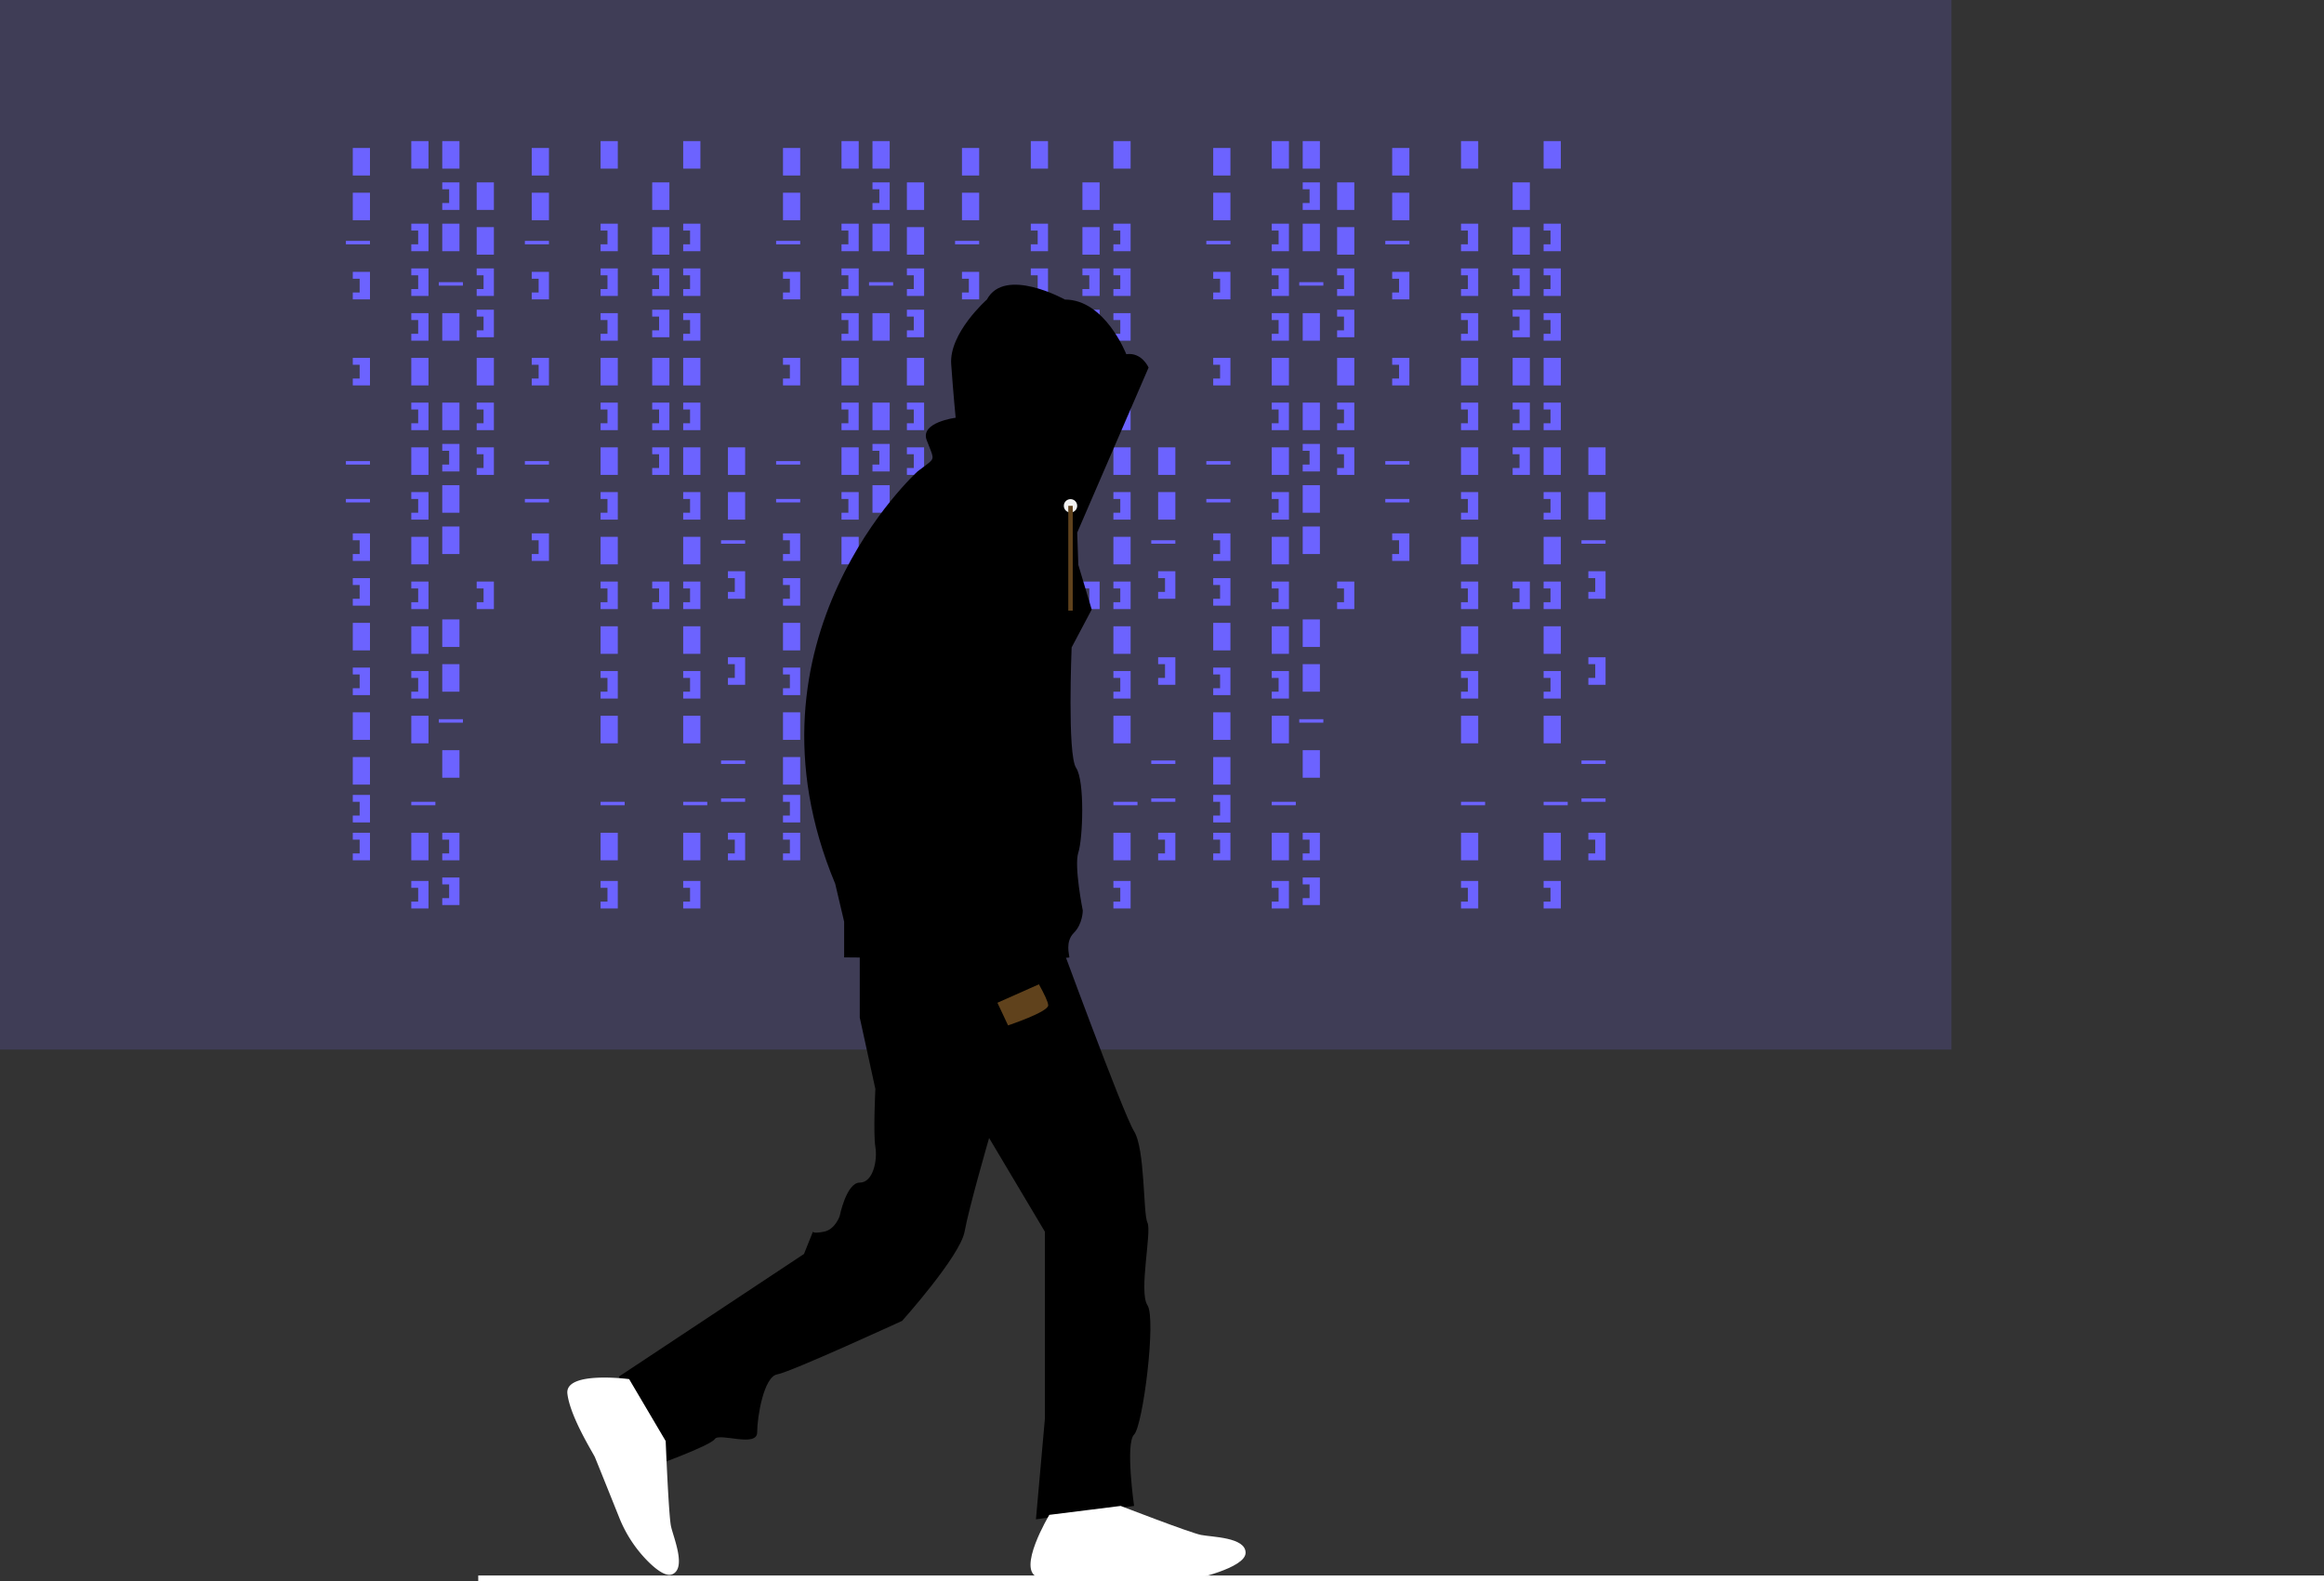 <svg xmlns="http://www.w3.org/2000/svg" data-name="Layer 1" width="1042.039" height="709.089" viewBox="0 0 1042.039 709.089" xmlns:xlink="http://www.w3.org/1999/xlink"><rect x="0" y="0" width="1042.039" height="709.089" fill="#333333" stroke="none"/><title>hacker_mind</title><rect width="875" height="470.679" fill="#3f3d56"/><rect x="158.179" y="66.358" width="7.716" height="12.346" fill="#6c63ff"/><rect x="184.414" y="63.272" width="7.716" height="12.346" fill="#6c63ff"/><rect x="198.302" y="63.272" width="7.716" height="12.346" fill="#6c63ff"/><rect x="198.302" y="100.309" width="7.716" height="12.346" fill="#6c63ff"/><rect x="213.735" y="81.79" width="7.716" height="12.346" fill="#6c63ff"/><rect x="213.735" y="101.852" width="7.716" height="12.346" fill="#6c63ff"/><rect x="198.302" y="140.432" width="7.716" height="12.346" fill="#6c63ff"/><rect x="213.735" y="160.494" width="7.716" height="12.346" fill="#6c63ff"/><rect x="198.302" y="236.111" width="7.716" height="12.346" fill="#6c63ff"/><rect x="184.414" y="160.494" width="7.716" height="12.346" fill="#6c63ff"/><rect x="158.179" y="86.42" width="7.716" height="12.346" fill="#6c63ff"/><rect x="158.179" y="279.321" width="7.716" height="12.346" fill="#6c63ff"/><rect x="158.179" y="319.444" width="7.716" height="12.346" fill="#6c63ff"/><rect x="158.179" y="339.506" width="7.716" height="12.346" fill="#6c63ff"/><rect x="155.093" y="108.025" width="10.802" height="1.543" fill="#6c63ff"/><rect x="196.759" y="126.543" width="10.802" height="1.543" fill="#6c63ff"/><rect x="155.093" y="206.79" width="10.802" height="1.543" fill="#6c63ff"/><rect x="155.093" y="223.765" width="10.802" height="1.543" fill="#6c63ff"/><rect x="196.759" y="322.531" width="10.802" height="1.543" fill="#6c63ff"/><rect x="184.414" y="359.568" width="10.802" height="1.543" fill="#6c63ff"/><polygon points="158.179 121.914 158.179 125 161.265 125 161.265 131.173 158.179 131.173 158.179 134.259 165.895 134.259 165.895 121.914 158.179 121.914" fill="#6c63ff"/><polygon points="184.414 100.309 184.414 103.395 187.5 103.395 187.5 109.568 184.414 109.568 184.414 112.654 192.13 112.654 192.13 100.309 184.414 100.309" fill="#6c63ff"/><polygon points="213.735 120.37 213.735 123.457 216.821 123.457 216.821 129.63 213.735 129.63 213.735 132.716 221.451 132.716 221.451 120.37 213.735 120.37" fill="#6c63ff"/><polygon points="213.735 180.556 213.735 183.642 216.821 183.642 216.821 189.815 213.735 189.815 213.735 192.901 221.451 192.901 221.451 180.556 213.735 180.556" fill="#6c63ff"/><polygon points="213.735 200.617 213.735 203.704 216.821 203.704 216.821 209.877 213.735 209.877 213.735 212.963 221.451 212.963 221.451 200.617 213.735 200.617" fill="#6c63ff"/><polygon points="213.735 138.889 213.735 141.975 216.821 141.975 216.821 148.148 213.735 148.148 213.735 151.235 221.451 151.235 221.451 138.889 213.735 138.889" fill="#6c63ff"/><polygon points="198.302 81.79 198.302 84.877 201.389 84.877 201.389 91.049 198.302 91.049 198.302 94.136 206.019 94.136 206.019 81.79 198.302 81.79" fill="#6c63ff"/><rect x="198.302" y="180.556" width="7.716" height="12.346" fill="#6c63ff"/><rect x="198.302" y="217.593" width="7.716" height="12.346" fill="#6c63ff"/><polygon points="198.302 199.074 198.302 202.16 201.389 202.16 201.389 208.333 198.302 208.333 198.302 211.42 206.019 211.42 206.019 199.074 198.302 199.074" fill="#6c63ff"/><polygon points="184.414 120.37 184.414 123.457 187.5 123.457 187.5 129.63 184.414 129.63 184.414 132.716 192.13 132.716 192.13 120.37 184.414 120.37" fill="#6c63ff"/><polygon points="184.414 140.432 184.414 143.519 187.5 143.519 187.5 149.691 184.414 149.691 184.414 152.778 192.13 152.778 192.13 140.432 184.414 140.432" fill="#6c63ff"/><rect x="184.414" y="200.617" width="7.716" height="12.346" fill="#6c63ff"/><polygon points="184.414 180.556 184.414 183.642 187.5 183.642 187.5 189.815 184.414 189.815 184.414 192.901 192.13 192.901 192.13 180.556 184.414 180.556" fill="#6c63ff"/><rect x="184.414" y="240.741" width="7.716" height="12.346" fill="#6c63ff"/><polygon points="184.414 220.679 184.414 223.765 187.5 223.765 187.5 229.938 184.414 229.938 184.414 233.025 192.13 233.025 192.13 220.679 184.414 220.679" fill="#6c63ff"/><rect x="184.414" y="280.864" width="7.716" height="12.346" fill="#6c63ff"/><rect x="198.302" y="277.778" width="7.716" height="12.346" fill="#6c63ff"/><polygon points="184.414 260.802 184.414 263.889 187.5 263.889 187.5 270.062 184.414 270.062 184.414 273.148 192.13 273.148 192.13 260.802 184.414 260.802" fill="#6c63ff"/><polygon points="213.735 260.802 213.735 263.889 216.821 263.889 216.821 270.062 213.735 270.062 213.735 273.148 221.451 273.148 221.451 260.802 213.735 260.802" fill="#6c63ff"/><rect x="292.438" y="81.79" width="7.716" height="12.346" fill="#6c63ff"/><rect x="292.438" y="101.852" width="7.716" height="12.346" fill="#6c63ff"/><rect x="292.438" y="160.494" width="7.716" height="12.346" fill="#6c63ff"/><polygon points="292.438 120.37 292.438 123.457 295.525 123.457 295.525 129.63 292.438 129.63 292.438 132.716 300.154 132.716 300.154 120.37 292.438 120.37" fill="#6c63ff"/><polygon points="292.438 180.556 292.438 183.642 295.525 183.642 295.525 189.815 292.438 189.815 292.438 192.901 300.154 192.901 300.154 180.556 292.438 180.556" fill="#6c63ff"/><polygon points="292.438 200.617 292.438 203.704 295.525 203.704 295.525 209.877 292.438 209.877 292.438 212.963 300.154 212.963 300.154 200.617 292.438 200.617" fill="#6c63ff"/><polygon points="292.438 138.889 292.438 141.975 295.525 141.975 295.525 148.148 292.438 148.148 292.438 151.235 300.154 151.235 300.154 138.889 292.438 138.889" fill="#6c63ff"/><polygon points="292.438 260.802 292.438 263.889 295.525 263.889 295.525 270.062 292.438 270.062 292.438 273.148 300.154 273.148 300.154 260.802 292.438 260.802" fill="#6c63ff"/><rect x="184.414" y="320.988" width="7.716" height="12.346" fill="#6c63ff"/><rect x="198.302" y="297.84" width="7.716" height="12.346" fill="#6c63ff"/><rect x="184.414" y="373.457" width="7.716" height="12.346" fill="#6c63ff"/><rect x="198.302" y="336.42" width="7.716" height="12.346" fill="#6c63ff"/><polygon points="184.414 300.926 184.414 304.012 187.5 304.012 187.5 310.185 184.414 310.185 184.414 313.272 192.13 313.272 192.13 300.926 184.414 300.926" fill="#6c63ff"/><polygon points="184.414 395.062 184.414 398.148 187.5 398.148 187.5 404.321 184.414 404.321 184.414 407.407 192.13 407.407 192.13 395.062 184.414 395.062" fill="#6c63ff"/><rect x="269.29" y="63.272" width="7.716" height="12.346" fill="#6c63ff"/><rect x="269.29" y="160.494" width="7.716" height="12.346" fill="#6c63ff"/><rect x="269.29" y="359.568" width="10.802" height="1.543" fill="#6c63ff"/><polygon points="269.29 100.309 269.29 103.395 272.377 103.395 272.377 109.568 269.29 109.568 269.29 112.654 277.006 112.654 277.006 100.309 269.29 100.309" fill="#6c63ff"/><polygon points="269.29 120.37 269.29 123.457 272.377 123.457 272.377 129.63 269.29 129.63 269.29 132.716 277.006 132.716 277.006 120.37 269.29 120.37" fill="#6c63ff"/><polygon points="269.29 140.432 269.29 143.519 272.377 143.519 272.377 149.691 269.29 149.691 269.29 152.778 277.006 152.778 277.006 140.432 269.29 140.432" fill="#6c63ff"/><rect x="269.29" y="200.617" width="7.716" height="12.346" fill="#6c63ff"/><polygon points="269.29 180.556 269.29 183.642 272.377 183.642 272.377 189.815 269.29 189.815 269.29 192.901 277.006 192.901 277.006 180.556 269.29 180.556" fill="#6c63ff"/><rect x="269.29" y="240.741" width="7.716" height="12.346" fill="#6c63ff"/><polygon points="269.29 220.679 269.29 223.765 272.377 223.765 272.377 229.938 269.29 229.938 269.29 233.025 277.006 233.025 277.006 220.679 269.29 220.679" fill="#6c63ff"/><rect x="269.29" y="280.864" width="7.716" height="12.346" fill="#6c63ff"/><polygon points="269.29 260.802 269.29 263.889 272.377 263.889 272.377 270.062 269.29 270.062 269.29 273.148 277.006 273.148 277.006 260.802 269.29 260.802" fill="#6c63ff"/><rect x="269.29" y="320.988" width="7.716" height="12.346" fill="#6c63ff"/><rect x="269.29" y="373.457" width="7.716" height="12.346" fill="#6c63ff"/><polygon points="269.29 300.926 269.29 304.012 272.377 304.012 272.377 310.185 269.29 310.185 269.29 313.272 277.006 313.272 277.006 300.926 269.29 300.926" fill="#6c63ff"/><polygon points="269.29 395.062 269.29 398.148 272.377 398.148 272.377 404.321 269.29 404.321 269.29 407.407 277.006 407.407 277.006 395.062 269.29 395.062" fill="#6c63ff"/><rect x="306.327" y="63.272" width="7.716" height="12.346" fill="#6c63ff"/><rect x="306.327" y="160.494" width="7.716" height="12.346" fill="#6c63ff"/><rect x="306.327" y="359.568" width="10.802" height="1.543" fill="#6c63ff"/><polygon points="306.327 100.309 306.327 103.395 309.414 103.395 309.414 109.568 306.327 109.568 306.327 112.654 314.043 112.654 314.043 100.309 306.327 100.309" fill="#6c63ff"/><polygon points="306.327 120.37 306.327 123.457 309.414 123.457 309.414 129.63 306.327 129.63 306.327 132.716 314.043 132.716 314.043 120.37 306.327 120.37" fill="#6c63ff"/><polygon points="306.327 140.432 306.327 143.519 309.414 143.519 309.414 149.691 306.327 149.691 306.327 152.778 314.043 152.778 314.043 140.432 306.327 140.432" fill="#6c63ff"/><rect x="306.327" y="200.617" width="7.716" height="12.346" fill="#6c63ff"/><polygon points="306.327 180.556 306.327 183.642 309.414 183.642 309.414 189.815 306.327 189.815 306.327 192.901 314.043 192.901 314.043 180.556 306.327 180.556" fill="#6c63ff"/><rect x="306.327" y="240.741" width="7.716" height="12.346" fill="#6c63ff"/><polygon points="306.327 220.679 306.327 223.765 309.414 223.765 309.414 229.938 306.327 229.938 306.327 233.025 314.043 233.025 314.043 220.679 306.327 220.679" fill="#6c63ff"/><rect x="306.327" y="280.864" width="7.716" height="12.346" fill="#6c63ff"/><polygon points="306.327 260.802 306.327 263.889 309.414 263.889 309.414 270.062 306.327 270.062 306.327 273.148 314.043 273.148 314.043 260.802 306.327 260.802" fill="#6c63ff"/><rect x="306.327" y="320.988" width="7.716" height="12.346" fill="#6c63ff"/><rect x="306.327" y="373.457" width="7.716" height="12.346" fill="#6c63ff"/><polygon points="306.327 300.926 306.327 304.012 309.414 304.012 309.414 310.185 306.327 310.185 306.327 313.272 314.043 313.272 314.043 300.926 306.327 300.926" fill="#6c63ff"/><polygon points="306.327 395.062 306.327 398.148 309.414 398.148 309.414 404.321 306.327 404.321 306.327 407.407 314.043 407.407 314.043 395.062 306.327 395.062" fill="#6c63ff"/><polygon points="198.302 373.457 198.302 376.543 201.389 376.543 201.389 382.716 198.302 382.716 198.302 385.802 206.019 385.802 206.019 373.457 198.302 373.457" fill="#6c63ff"/><polygon points="198.302 393.519 198.302 396.605 201.389 396.605 201.389 402.778 198.302 402.778 198.302 405.864 206.019 405.864 206.019 393.519 198.302 393.519" fill="#6c63ff"/><polygon points="158.179 160.494 158.179 163.58 161.265 163.58 161.265 169.753 158.179 169.753 158.179 172.84 165.895 172.84 165.895 160.494 158.179 160.494" fill="#6c63ff"/><polygon points="158.179 239.198 158.179 242.284 161.265 242.284 161.265 248.457 158.179 248.457 158.179 251.543 165.895 251.543 165.895 239.198 158.179 239.198" fill="#6c63ff"/><polygon points="158.179 259.259 158.179 262.346 161.265 262.346 161.265 268.519 158.179 268.519 158.179 271.605 165.895 271.605 165.895 259.259 158.179 259.259" fill="#6c63ff"/><polygon points="158.179 299.383 158.179 302.469 161.265 302.469 161.265 308.642 158.179 308.642 158.179 311.728 165.895 311.728 165.895 299.383 158.179 299.383" fill="#6c63ff"/><polygon points="158.179 356.481 158.179 359.568 161.265 359.568 161.265 365.741 158.179 365.741 158.179 368.827 165.895 368.827 165.895 356.481 158.179 356.481" fill="#6c63ff"/><polygon points="158.179 373.457 158.179 376.543 161.265 376.543 161.265 382.716 158.179 382.716 158.179 385.802 165.895 385.802 165.895 373.457 158.179 373.457" fill="#6c63ff"/><rect x="238.426" y="66.358" width="7.716" height="12.346" fill="#6c63ff"/><rect x="238.426" y="86.42" width="7.716" height="12.346" fill="#6c63ff"/><rect x="235.34" y="108.025" width="10.802" height="1.543" fill="#6c63ff"/><rect x="235.34" y="206.79" width="10.802" height="1.543" fill="#6c63ff"/><rect x="235.34" y="223.765" width="10.802" height="1.543" fill="#6c63ff"/><polygon points="238.426 121.914 238.426 125 241.512 125 241.512 131.173 238.426 131.173 238.426 134.259 246.142 134.259 246.142 121.914 238.426 121.914" fill="#6c63ff"/><polygon points="238.426 160.494 238.426 163.58 241.512 163.58 241.512 169.753 238.426 169.753 238.426 172.84 246.142 172.84 246.142 160.494 238.426 160.494" fill="#6c63ff"/><polygon points="238.426 239.198 238.426 242.284 241.512 242.284 241.512 248.457 238.426 248.457 238.426 251.543 246.142 251.543 246.142 239.198 238.426 239.198" fill="#6c63ff"/><rect x="326.389" y="200.617" width="7.716" height="12.346" fill="#6c63ff"/><rect x="326.389" y="220.679" width="7.716" height="12.346" fill="#6c63ff"/><rect x="323.302" y="242.284" width="10.802" height="1.543" fill="#6c63ff"/><rect x="323.302" y="341.049" width="10.802" height="1.543" fill="#6c63ff"/><rect x="323.302" y="358.025" width="10.802" height="1.543" fill="#6c63ff"/><polygon points="326.389 256.173 326.389 259.259 329.475 259.259 329.475 265.432 326.389 265.432 326.389 268.519 334.105 268.519 334.105 256.173 326.389 256.173" fill="#6c63ff"/><polygon points="326.389 294.753 326.389 297.84 329.475 297.84 329.475 304.012 326.389 304.012 326.389 307.099 334.105 307.099 334.105 294.753 326.389 294.753" fill="#6c63ff"/><polygon points="326.389 373.457 326.389 376.543 329.475 376.543 329.475 382.716 326.389 382.716 326.389 385.802 334.105 385.802 334.105 373.457 326.389 373.457" fill="#6c63ff"/><rect x="351.08" y="66.358" width="7.716" height="12.346" fill="#6c63ff"/><rect x="377.315" y="63.272" width="7.716" height="12.346" fill="#6c63ff"/><rect x="391.204" y="63.272" width="7.716" height="12.346" fill="#6c63ff"/><rect x="391.204" y="100.309" width="7.716" height="12.346" fill="#6c63ff"/><rect x="406.636" y="81.79" width="7.716" height="12.346" fill="#6c63ff"/><rect x="406.636" y="101.852" width="7.716" height="12.346" fill="#6c63ff"/><rect x="391.204" y="140.432" width="7.716" height="12.346" fill="#6c63ff"/><rect x="406.636" y="160.494" width="7.716" height="12.346" fill="#6c63ff"/><rect x="391.204" y="236.111" width="7.716" height="12.346" fill="#6c63ff"/><rect x="377.315" y="160.494" width="7.716" height="12.346" fill="#6c63ff"/><rect x="351.08" y="86.42" width="7.716" height="12.346" fill="#6c63ff"/><rect x="351.08" y="279.321" width="7.716" height="12.346" fill="#6c63ff"/><rect x="351.08" y="319.444" width="7.716" height="12.346" fill="#6c63ff"/><rect x="351.08" y="339.506" width="7.716" height="12.346" fill="#6c63ff"/><rect x="347.994" y="108.025" width="10.802" height="1.543" fill="#6c63ff"/><rect x="389.66" y="126.543" width="10.802" height="1.543" fill="#6c63ff"/><rect x="347.994" y="206.79" width="10.802" height="1.543" fill="#6c63ff"/><rect x="347.994" y="223.765" width="10.802" height="1.543" fill="#6c63ff"/><rect x="389.66" y="322.531" width="10.802" height="1.543" fill="#6c63ff"/><rect x="377.315" y="359.568" width="10.802" height="1.543" fill="#6c63ff"/><polygon points="351.08 121.914 351.08 125 354.167 125 354.167 131.173 351.08 131.173 351.08 134.259 358.796 134.259 358.796 121.914 351.08 121.914" fill="#6c63ff"/><polygon points="377.315 100.309 377.315 103.395 380.401 103.395 380.401 109.568 377.315 109.568 377.315 112.654 385.031 112.654 385.031 100.309 377.315 100.309" fill="#6c63ff"/><polygon points="406.636 120.37 406.636 123.457 409.722 123.457 409.722 129.63 406.636 129.63 406.636 132.716 414.352 132.716 414.352 120.37 406.636 120.37" fill="#6c63ff"/><polygon points="406.636 180.556 406.636 183.642 409.722 183.642 409.722 189.815 406.636 189.815 406.636 192.901 414.352 192.901 414.352 180.556 406.636 180.556" fill="#6c63ff"/><polygon points="406.636 200.617 406.636 203.704 409.722 203.704 409.722 209.877 406.636 209.877 406.636 212.963 414.352 212.963 414.352 200.617 406.636 200.617" fill="#6c63ff"/><polygon points="406.636 138.889 406.636 141.975 409.722 141.975 409.722 148.148 406.636 148.148 406.636 151.235 414.352 151.235 414.352 138.889 406.636 138.889" fill="#6c63ff"/><polygon points="391.204 81.79 391.204 84.877 394.29 84.877 394.29 91.049 391.204 91.049 391.204 94.136 398.92 94.136 398.92 81.79 391.204 81.79" fill="#6c63ff"/><rect x="391.204" y="180.556" width="7.716" height="12.346" fill="#6c63ff"/><rect x="391.204" y="217.593" width="7.716" height="12.346" fill="#6c63ff"/><polygon points="391.204 199.074 391.204 202.16 394.29 202.16 394.29 208.333 391.204 208.333 391.204 211.42 398.92 211.42 398.92 199.074 391.204 199.074" fill="#6c63ff"/><polygon points="377.315 120.37 377.315 123.457 380.401 123.457 380.401 129.63 377.315 129.63 377.315 132.716 385.031 132.716 385.031 120.37 377.315 120.37" fill="#6c63ff"/><polygon points="377.315 140.432 377.315 143.519 380.401 143.519 380.401 149.691 377.315 149.691 377.315 152.778 385.031 152.778 385.031 140.432 377.315 140.432" fill="#6c63ff"/><rect x="377.315" y="200.617" width="7.716" height="12.346" fill="#6c63ff"/><polygon points="377.315 180.556 377.315 183.642 380.401 183.642 380.401 189.815 377.315 189.815 377.315 192.901 385.031 192.901 385.031 180.556 377.315 180.556" fill="#6c63ff"/><rect x="377.315" y="240.741" width="7.716" height="12.346" fill="#6c63ff"/><polygon points="377.315 220.679 377.315 223.765 380.401 223.765 380.401 229.938 377.315 229.938 377.315 233.025 385.031 233.025 385.031 220.679 377.315 220.679" fill="#6c63ff"/><rect x="377.315" y="280.864" width="7.716" height="12.346" fill="#6c63ff"/><rect x="391.204" y="277.778" width="7.716" height="12.346" fill="#6c63ff"/><polygon points="377.315 260.802 377.315 263.889 380.401 263.889 380.401 270.062 377.315 270.062 377.315 273.148 385.031 273.148 385.031 260.802 377.315 260.802" fill="#6c63ff"/><polygon points="406.636 260.802 406.636 263.889 409.722 263.889 409.722 270.062 406.636 270.062 406.636 273.148 414.352 273.148 414.352 260.802 406.636 260.802" fill="#6c63ff"/><rect x="485.34" y="81.79" width="7.716" height="12.346" fill="#6c63ff"/><rect x="485.34" y="101.852" width="7.716" height="12.346" fill="#6c63ff"/><rect x="485.34" y="160.494" width="7.716" height="12.346" fill="#6c63ff"/><polygon points="485.34 120.37 485.34 123.457 488.426 123.457 488.426 129.63 485.34 129.63 485.34 132.716 493.056 132.716 493.056 120.37 485.34 120.37" fill="#6c63ff"/><polygon points="485.34 180.556 485.34 183.642 488.426 183.642 488.426 189.815 485.34 189.815 485.34 192.901 493.056 192.901 493.056 180.556 485.34 180.556" fill="#6c63ff"/><polygon points="485.34 200.617 485.34 203.704 488.426 203.704 488.426 209.877 485.34 209.877 485.34 212.963 493.056 212.963 493.056 200.617 485.34 200.617" fill="#6c63ff"/><polygon points="485.34 138.889 485.34 141.975 488.426 141.975 488.426 148.148 485.34 148.148 485.34 151.235 493.056 151.235 493.056 138.889 485.34 138.889" fill="#6c63ff"/><polygon points="485.34 260.802 485.34 263.889 488.426 263.889 488.426 270.062 485.34 270.062 485.34 273.148 493.056 273.148 493.056 260.802 485.34 260.802" fill="#6c63ff"/><rect x="377.315" y="320.988" width="7.716" height="12.346" fill="#6c63ff"/><rect x="391.204" y="297.84" width="7.716" height="12.346" fill="#6c63ff"/><rect x="377.315" y="373.457" width="7.716" height="12.346" fill="#6c63ff"/><rect x="391.204" y="336.42" width="7.716" height="12.346" fill="#6c63ff"/><polygon points="377.315 300.926 377.315 304.012 380.401 304.012 380.401 310.185 377.315 310.185 377.315 313.272 385.031 313.272 385.031 300.926 377.315 300.926" fill="#6c63ff"/><polygon points="377.315 395.062 377.315 398.148 380.401 398.148 380.401 404.321 377.315 404.321 377.315 407.407 385.031 407.407 385.031 395.062 377.315 395.062" fill="#6c63ff"/><rect x="462.191" y="63.272" width="7.716" height="12.346" fill="#6c63ff"/><rect x="462.191" y="160.494" width="7.716" height="12.346" fill="#6c63ff"/><rect x="462.191" y="359.568" width="10.802" height="1.543" fill="#6c63ff"/><polygon points="462.191 100.309 462.191 103.395 465.278 103.395 465.278 109.568 462.191 109.568 462.191 112.654 469.907 112.654 469.907 100.309 462.191 100.309" fill="#6c63ff"/><polygon points="462.191 120.37 462.191 123.457 465.278 123.457 465.278 129.63 462.191 129.63 462.191 132.716 469.907 132.716 469.907 120.37 462.191 120.37" fill="#6c63ff"/><polygon points="462.191 140.432 462.191 143.519 465.278 143.519 465.278 149.691 462.191 149.691 462.191 152.778 469.907 152.778 469.907 140.432 462.191 140.432" fill="#6c63ff"/><rect x="462.191" y="200.617" width="7.716" height="12.346" fill="#6c63ff"/><polygon points="462.191 180.556 462.191 183.642 465.278 183.642 465.278 189.815 462.191 189.815 462.191 192.901 469.907 192.901 469.907 180.556 462.191 180.556" fill="#6c63ff"/><rect x="462.191" y="240.741" width="7.716" height="12.346" fill="#6c63ff"/><polygon points="462.191 220.679 462.191 223.765 465.278 223.765 465.278 229.938 462.191 229.938 462.191 233.025 469.907 233.025 469.907 220.679 462.191 220.679" fill="#6c63ff"/><rect x="462.191" y="280.864" width="7.716" height="12.346" fill="#6c63ff"/><polygon points="462.191 260.802 462.191 263.889 465.278 263.889 465.278 270.062 462.191 270.062 462.191 273.148 469.907 273.148 469.907 260.802 462.191 260.802" fill="#6c63ff"/><rect x="462.191" y="320.988" width="7.716" height="12.346" fill="#6c63ff"/><rect x="462.191" y="373.457" width="7.716" height="12.346" fill="#6c63ff"/><polygon points="462.191 300.926 462.191 304.012 465.278 304.012 465.278 310.185 462.191 310.185 462.191 313.272 469.907 313.272 469.907 300.926 462.191 300.926" fill="#6c63ff"/><polygon points="462.191 395.062 462.191 398.148 465.278 398.148 465.278 404.321 462.191 404.321 462.191 407.407 469.907 407.407 469.907 395.062 462.191 395.062" fill="#6c63ff"/><rect x="499.228" y="63.272" width="7.716" height="12.346" fill="#6c63ff"/><rect x="499.228" y="160.494" width="7.716" height="12.346" fill="#6c63ff"/><rect x="499.228" y="359.568" width="10.802" height="1.543" fill="#6c63ff"/><polygon points="499.228 100.309 499.228 103.395 502.315 103.395 502.315 109.568 499.228 109.568 499.228 112.654 506.944 112.654 506.944 100.309 499.228 100.309" fill="#6c63ff"/><polygon points="499.228 120.37 499.228 123.457 502.315 123.457 502.315 129.63 499.228 129.63 499.228 132.716 506.944 132.716 506.944 120.37 499.228 120.37" fill="#6c63ff"/><polygon points="499.228 140.432 499.228 143.519 502.315 143.519 502.315 149.691 499.228 149.691 499.228 152.778 506.944 152.778 506.944 140.432 499.228 140.432" fill="#6c63ff"/><rect x="499.228" y="200.617" width="7.716" height="12.346" fill="#6c63ff"/><polygon points="499.228 180.556 499.228 183.642 502.315 183.642 502.315 189.815 499.228 189.815 499.228 192.901 506.944 192.901 506.944 180.556 499.228 180.556" fill="#6c63ff"/><rect x="499.228" y="240.741" width="7.716" height="12.346" fill="#6c63ff"/><polygon points="499.228 220.679 499.228 223.765 502.315 223.765 502.315 229.938 499.228 229.938 499.228 233.025 506.944 233.025 506.944 220.679 499.228 220.679" fill="#6c63ff"/><rect x="499.228" y="280.864" width="7.716" height="12.346" fill="#6c63ff"/><polygon points="499.228 260.802 499.228 263.889 502.315 263.889 502.315 270.062 499.228 270.062 499.228 273.148 506.944 273.148 506.944 260.802 499.228 260.802" fill="#6c63ff"/><rect x="499.228" y="320.988" width="7.716" height="12.346" fill="#6c63ff"/><rect x="499.228" y="373.457" width="7.716" height="12.346" fill="#6c63ff"/><polygon points="499.228 300.926 499.228 304.012 502.315 304.012 502.315 310.185 499.228 310.185 499.228 313.272 506.944 313.272 506.944 300.926 499.228 300.926" fill="#6c63ff"/><polygon points="499.228 395.062 499.228 398.148 502.315 398.148 502.315 404.321 499.228 404.321 499.228 407.407 506.944 407.407 506.944 395.062 499.228 395.062" fill="#6c63ff"/><polygon points="391.204 373.457 391.204 376.543 394.29 376.543 394.29 382.716 391.204 382.716 391.204 385.802 398.92 385.802 398.92 373.457 391.204 373.457" fill="#6c63ff"/><polygon points="391.204 393.519 391.204 396.605 394.29 396.605 394.29 402.778 391.204 402.778 391.204 405.864 398.92 405.864 398.92 393.519 391.204 393.519" fill="#6c63ff"/><polygon points="351.08 160.494 351.08 163.58 354.167 163.58 354.167 169.753 351.08 169.753 351.08 172.84 358.796 172.84 358.796 160.494 351.08 160.494" fill="#6c63ff"/><polygon points="351.08 239.198 351.08 242.284 354.167 242.284 354.167 248.457 351.08 248.457 351.08 251.543 358.796 251.543 358.796 239.198 351.08 239.198" fill="#6c63ff"/><polygon points="351.08 259.259 351.08 262.346 354.167 262.346 354.167 268.519 351.08 268.519 351.08 271.605 358.796 271.605 358.796 259.259 351.08 259.259" fill="#6c63ff"/><polygon points="351.08 299.383 351.08 302.469 354.167 302.469 354.167 308.642 351.08 308.642 351.08 311.728 358.796 311.728 358.796 299.383 351.08 299.383" fill="#6c63ff"/><polygon points="351.08 356.481 351.08 359.568 354.167 359.568 354.167 365.741 351.08 365.741 351.08 368.827 358.796 368.827 358.796 356.481 351.08 356.481" fill="#6c63ff"/><polygon points="351.08 373.457 351.08 376.543 354.167 376.543 354.167 382.716 351.08 382.716 351.08 385.802 358.796 385.802 358.796 373.457 351.08 373.457" fill="#6c63ff"/><rect x="431.327" y="66.358" width="7.716" height="12.346" fill="#6c63ff"/><rect x="431.327" y="86.42" width="7.716" height="12.346" fill="#6c63ff"/><rect x="428.241" y="108.025" width="10.802" height="1.543" fill="#6c63ff"/><rect x="428.241" y="206.79" width="10.802" height="1.543" fill="#6c63ff"/><rect x="428.241" y="223.765" width="10.802" height="1.543" fill="#6c63ff"/><polygon points="431.327 121.914 431.327 125 434.414 125 434.414 131.173 431.327 131.173 431.327 134.259 439.043 134.259 439.043 121.914 431.327 121.914" fill="#6c63ff"/><polygon points="431.327 160.494 431.327 163.58 434.414 163.58 434.414 169.753 431.327 169.753 431.327 172.84 439.043 172.84 439.043 160.494 431.327 160.494" fill="#6c63ff"/><polygon points="431.327 239.198 431.327 242.284 434.414 242.284 434.414 248.457 431.327 248.457 431.327 251.543 439.043 251.543 439.043 239.198 431.327 239.198" fill="#6c63ff"/><rect x="519.29" y="200.617" width="7.716" height="12.346" fill="#6c63ff"/><rect x="519.29" y="220.679" width="7.716" height="12.346" fill="#6c63ff"/><rect x="516.204" y="242.284" width="10.802" height="1.543" fill="#6c63ff"/><rect x="516.204" y="341.049" width="10.802" height="1.543" fill="#6c63ff"/><rect x="516.204" y="358.025" width="10.802" height="1.543" fill="#6c63ff"/><polygon points="519.29 256.173 519.29 259.259 522.377 259.259 522.377 265.432 519.29 265.432 519.29 268.519 527.006 268.519 527.006 256.173 519.29 256.173" fill="#6c63ff"/><polygon points="519.29 294.753 519.29 297.84 522.377 297.84 522.377 304.012 519.29 304.012 519.29 307.099 527.006 307.099 527.006 294.753 519.29 294.753" fill="#6c63ff"/><polygon points="519.29 373.457 519.29 376.543 522.377 376.543 522.377 382.716 519.29 382.716 519.29 385.802 527.006 385.802 527.006 373.457 519.29 373.457" fill="#6c63ff"/><rect x="543.981" y="66.358" width="7.716" height="12.346" fill="#6c63ff"/><rect x="570.216" y="63.272" width="7.716" height="12.346" fill="#6c63ff"/><rect x="584.105" y="63.272" width="7.716" height="12.346" fill="#6c63ff"/><rect x="584.105" y="100.309" width="7.716" height="12.346" fill="#6c63ff"/><rect x="599.537" y="81.79" width="7.716" height="12.346" fill="#6c63ff"/><rect x="599.537" y="101.852" width="7.716" height="12.346" fill="#6c63ff"/><rect x="584.105" y="140.432" width="7.716" height="12.346" fill="#6c63ff"/><rect x="599.537" y="160.494" width="7.716" height="12.346" fill="#6c63ff"/><rect x="584.105" y="236.111" width="7.716" height="12.346" fill="#6c63ff"/><rect x="570.216" y="160.494" width="7.716" height="12.346" fill="#6c63ff"/><rect x="543.981" y="86.42" width="7.716" height="12.346" fill="#6c63ff"/><rect x="543.981" y="279.321" width="7.716" height="12.346" fill="#6c63ff"/><rect x="543.981" y="319.444" width="7.716" height="12.346" fill="#6c63ff"/><rect x="543.981" y="339.506" width="7.716" height="12.346" fill="#6c63ff"/><rect x="540.895" y="108.025" width="10.802" height="1.543" fill="#6c63ff"/><rect x="582.562" y="126.543" width="10.802" height="1.543" fill="#6c63ff"/><rect x="540.895" y="206.79" width="10.802" height="1.543" fill="#6c63ff"/><rect x="540.895" y="223.765" width="10.802" height="1.543" fill="#6c63ff"/><rect x="582.562" y="322.531" width="10.802" height="1.543" fill="#6c63ff"/><rect x="570.216" y="359.568" width="10.802" height="1.543" fill="#6c63ff"/><polygon points="543.981 121.914 543.981 125 547.068 125 547.068 131.173 543.981 131.173 543.981 134.259 551.698 134.259 551.698 121.914 543.981 121.914" fill="#6c63ff"/><polygon points="570.216 100.309 570.216 103.395 573.302 103.395 573.302 109.568 570.216 109.568 570.216 112.654 577.932 112.654 577.932 100.309 570.216 100.309" fill="#6c63ff"/><polygon points="599.537 120.37 599.537 123.457 602.623 123.457 602.623 129.63 599.537 129.63 599.537 132.716 607.253 132.716 607.253 120.37 599.537 120.37" fill="#6c63ff"/><polygon points="599.537 180.556 599.537 183.642 602.623 183.642 602.623 189.815 599.537 189.815 599.537 192.901 607.253 192.901 607.253 180.556 599.537 180.556" fill="#6c63ff"/><polygon points="599.537 200.617 599.537 203.704 602.623 203.704 602.623 209.877 599.537 209.877 599.537 212.963 607.253 212.963 607.253 200.617 599.537 200.617" fill="#6c63ff"/><polygon points="599.537 138.889 599.537 141.975 602.623 141.975 602.623 148.148 599.537 148.148 599.537 151.235 607.253 151.235 607.253 138.889 599.537 138.889" fill="#6c63ff"/><polygon points="584.105 81.79 584.105 84.877 587.191 84.877 587.191 91.049 584.105 91.049 584.105 94.136 591.821 94.136 591.821 81.79 584.105 81.79" fill="#6c63ff"/><rect x="584.105" y="180.556" width="7.716" height="12.346" fill="#6c63ff"/><rect x="584.105" y="217.593" width="7.716" height="12.346" fill="#6c63ff"/><polygon points="584.105 199.074 584.105 202.16 587.191 202.16 587.191 208.333 584.105 208.333 584.105 211.42 591.821 211.42 591.821 199.074 584.105 199.074" fill="#6c63ff"/><polygon points="570.216 120.37 570.216 123.457 573.302 123.457 573.302 129.63 570.216 129.63 570.216 132.716 577.932 132.716 577.932 120.37 570.216 120.37" fill="#6c63ff"/><polygon points="570.216 140.432 570.216 143.519 573.302 143.519 573.302 149.691 570.216 149.691 570.216 152.778 577.932 152.778 577.932 140.432 570.216 140.432" fill="#6c63ff"/><rect x="570.216" y="200.617" width="7.716" height="12.346" fill="#6c63ff"/><polygon points="570.216 180.556 570.216 183.642 573.302 183.642 573.302 189.815 570.216 189.815 570.216 192.901 577.932 192.901 577.932 180.556 570.216 180.556" fill="#6c63ff"/><rect x="570.216" y="240.741" width="7.716" height="12.346" fill="#6c63ff"/><polygon points="570.216 220.679 570.216 223.765 573.302 223.765 573.302 229.938 570.216 229.938 570.216 233.025 577.932 233.025 577.932 220.679 570.216 220.679" fill="#6c63ff"/><rect x="570.216" y="280.864" width="7.716" height="12.346" fill="#6c63ff"/><rect x="584.105" y="277.778" width="7.716" height="12.346" fill="#6c63ff"/><polygon points="570.216 260.802 570.216 263.889 573.302 263.889 573.302 270.062 570.216 270.062 570.216 273.148 577.932 273.148 577.932 260.802 570.216 260.802" fill="#6c63ff"/><polygon points="599.537 260.802 599.537 263.889 602.623 263.889 602.623 270.062 599.537 270.062 599.537 273.148 607.253 273.148 607.253 260.802 599.537 260.802" fill="#6c63ff"/><rect x="678.241" y="81.79" width="7.716" height="12.346" fill="#6c63ff"/><rect x="678.241" y="101.852" width="7.716" height="12.346" fill="#6c63ff"/><rect x="678.241" y="160.494" width="7.716" height="12.346" fill="#6c63ff"/><polygon points="678.241 120.37 678.241 123.457 681.327 123.457 681.327 129.63 678.241 129.63 678.241 132.716 685.957 132.716 685.957 120.37 678.241 120.37" fill="#6c63ff"/><polygon points="678.241 180.556 678.241 183.642 681.327 183.642 681.327 189.815 678.241 189.815 678.241 192.901 685.957 192.901 685.957 180.556 678.241 180.556" fill="#6c63ff"/><polygon points="678.241 200.617 678.241 203.704 681.327 203.704 681.327 209.877 678.241 209.877 678.241 212.963 685.957 212.963 685.957 200.617 678.241 200.617" fill="#6c63ff"/><polygon points="678.241 138.889 678.241 141.975 681.327 141.975 681.327 148.148 678.241 148.148 678.241 151.235 685.957 151.235 685.957 138.889 678.241 138.889" fill="#6c63ff"/><polygon points="678.241 260.802 678.241 263.889 681.327 263.889 681.327 270.062 678.241 270.062 678.241 273.148 685.957 273.148 685.957 260.802 678.241 260.802" fill="#6c63ff"/><rect x="570.216" y="320.988" width="7.716" height="12.346" fill="#6c63ff"/><rect x="584.105" y="297.84" width="7.716" height="12.346" fill="#6c63ff"/><rect x="570.216" y="373.457" width="7.716" height="12.346" fill="#6c63ff"/><rect x="584.105" y="336.42" width="7.716" height="12.346" fill="#6c63ff"/><polygon points="570.216 300.926 570.216 304.012 573.302 304.012 573.302 310.185 570.216 310.185 570.216 313.272 577.932 313.272 577.932 300.926 570.216 300.926" fill="#6c63ff"/><polygon points="570.216 395.062 570.216 398.148 573.302 398.148 573.302 404.321 570.216 404.321 570.216 407.407 577.932 407.407 577.932 395.062 570.216 395.062" fill="#6c63ff"/><rect x="655.093" y="63.272" width="7.716" height="12.346" fill="#6c63ff"/><rect x="655.093" y="160.494" width="7.716" height="12.346" fill="#6c63ff"/><rect x="655.093" y="359.568" width="10.802" height="1.543" fill="#6c63ff"/><polygon points="655.093 100.309 655.093 103.395 658.179 103.395 658.179 109.568 655.093 109.568 655.093 112.654 662.809 112.654 662.809 100.309 655.093 100.309" fill="#6c63ff"/><polygon points="655.093 120.37 655.093 123.457 658.179 123.457 658.179 129.63 655.093 129.63 655.093 132.716 662.809 132.716 662.809 120.37 655.093 120.37" fill="#6c63ff"/><polygon points="655.093 140.432 655.093 143.519 658.179 143.519 658.179 149.691 655.093 149.691 655.093 152.778 662.809 152.778 662.809 140.432 655.093 140.432" fill="#6c63ff"/><rect x="655.093" y="200.617" width="7.716" height="12.346" fill="#6c63ff"/><polygon points="655.093 180.556 655.093 183.642 658.179 183.642 658.179 189.815 655.093 189.815 655.093 192.901 662.809 192.901 662.809 180.556 655.093 180.556" fill="#6c63ff"/><rect x="655.093" y="240.741" width="7.716" height="12.346" fill="#6c63ff"/><polygon points="655.093 220.679 655.093 223.765 658.179 223.765 658.179 229.938 655.093 229.938 655.093 233.025 662.809 233.025 662.809 220.679 655.093 220.679" fill="#6c63ff"/><rect x="655.093" y="280.864" width="7.716" height="12.346" fill="#6c63ff"/><polygon points="655.093 260.802 655.093 263.889 658.179 263.889 658.179 270.062 655.093 270.062 655.093 273.148 662.809 273.148 662.809 260.802 655.093 260.802" fill="#6c63ff"/><rect x="655.093" y="320.988" width="7.716" height="12.346" fill="#6c63ff"/><rect x="655.093" y="373.457" width="7.716" height="12.346" fill="#6c63ff"/><polygon points="655.093 300.926 655.093 304.012 658.179 304.012 658.179 310.185 655.093 310.185 655.093 313.272 662.809 313.272 662.809 300.926 655.093 300.926" fill="#6c63ff"/><polygon points="655.093 395.062 655.093 398.148 658.179 398.148 658.179 404.321 655.093 404.321 655.093 407.407 662.809 407.407 662.809 395.062 655.093 395.062" fill="#6c63ff"/><rect x="692.13" y="63.272" width="7.716" height="12.346" fill="#6c63ff"/><rect x="692.13" y="160.494" width="7.716" height="12.346" fill="#6c63ff"/><rect x="692.13" y="359.568" width="10.802" height="1.543" fill="#6c63ff"/><polygon points="692.13 100.309 692.13 103.395 695.216 103.395 695.216 109.568 692.13 109.568 692.13 112.654 699.846 112.654 699.846 100.309 692.13 100.309" fill="#6c63ff"/><polygon points="692.13 120.37 692.13 123.457 695.216 123.457 695.216 129.63 692.13 129.63 692.13 132.716 699.846 132.716 699.846 120.37 692.13 120.37" fill="#6c63ff"/><polygon points="692.13 140.432 692.13 143.519 695.216 143.519 695.216 149.691 692.13 149.691 692.13 152.778 699.846 152.778 699.846 140.432 692.13 140.432" fill="#6c63ff"/><rect x="692.13" y="200.617" width="7.716" height="12.346" fill="#6c63ff"/><polygon points="692.13 180.556 692.13 183.642 695.216 183.642 695.216 189.815 692.13 189.815 692.13 192.901 699.846 192.901 699.846 180.556 692.13 180.556" fill="#6c63ff"/><rect x="692.13" y="240.741" width="7.716" height="12.346" fill="#6c63ff"/><polygon points="692.13 220.679 692.13 223.765 695.216 223.765 695.216 229.938 692.13 229.938 692.13 233.025 699.846 233.025 699.846 220.679 692.13 220.679" fill="#6c63ff"/><rect x="692.13" y="280.864" width="7.716" height="12.346" fill="#6c63ff"/><polygon points="692.13 260.802 692.13 263.889 695.216 263.889 695.216 270.062 692.13 270.062 692.13 273.148 699.846 273.148 699.846 260.802 692.13 260.802" fill="#6c63ff"/><rect x="692.13" y="320.988" width="7.716" height="12.346" fill="#6c63ff"/><rect x="692.13" y="373.457" width="7.716" height="12.346" fill="#6c63ff"/><polygon points="692.13 300.926 692.13 304.012 695.216 304.012 695.216 310.185 692.13 310.185 692.13 313.272 699.846 313.272 699.846 300.926 692.13 300.926" fill="#6c63ff"/><polygon points="692.13 395.062 692.13 398.148 695.216 398.148 695.216 404.321 692.13 404.321 692.13 407.407 699.846 407.407 699.846 395.062 692.13 395.062" fill="#6c63ff"/><polygon points="584.105 373.457 584.105 376.543 587.191 376.543 587.191 382.716 584.105 382.716 584.105 385.802 591.821 385.802 591.821 373.457 584.105 373.457" fill="#6c63ff"/><polygon points="584.105 393.519 584.105 396.605 587.191 396.605 587.191 402.778 584.105 402.778 584.105 405.864 591.821 405.864 591.821 393.519 584.105 393.519" fill="#6c63ff"/><polygon points="543.981 160.494 543.981 163.58 547.068 163.58 547.068 169.753 543.981 169.753 543.981 172.84 551.698 172.84 551.698 160.494 543.981 160.494" fill="#6c63ff"/><polygon points="543.981 239.198 543.981 242.284 547.068 242.284 547.068 248.457 543.981 248.457 543.981 251.543 551.698 251.543 551.698 239.198 543.981 239.198" fill="#6c63ff"/><polygon points="543.981 259.259 543.981 262.346 547.068 262.346 547.068 268.519 543.981 268.519 543.981 271.605 551.698 271.605 551.698 259.259 543.981 259.259" fill="#6c63ff"/><polygon points="543.981 299.383 543.981 302.469 547.068 302.469 547.068 308.642 543.981 308.642 543.981 311.728 551.698 311.728 551.698 299.383 543.981 299.383" fill="#6c63ff"/><polygon points="543.981 356.481 543.981 359.568 547.068 359.568 547.068 365.741 543.981 365.741 543.981 368.827 551.698 368.827 551.698 356.481 543.981 356.481" fill="#6c63ff"/><polygon points="543.981 373.457 543.981 376.543 547.068 376.543 547.068 382.716 543.981 382.716 543.981 385.802 551.698 385.802 551.698 373.457 543.981 373.457" fill="#6c63ff"/><rect x="624.228" y="66.358" width="7.716" height="12.346" fill="#6c63ff"/><rect x="624.228" y="86.42" width="7.716" height="12.346" fill="#6c63ff"/><rect x="621.142" y="108.025" width="10.802" height="1.543" fill="#6c63ff"/><rect x="621.142" y="206.79" width="10.802" height="1.543" fill="#6c63ff"/><rect x="621.142" y="223.765" width="10.802" height="1.543" fill="#6c63ff"/><polygon points="624.228 121.914 624.228 125 627.315 125 627.315 131.173 624.228 131.173 624.228 134.259 631.944 134.259 631.944 121.914 624.228 121.914" fill="#6c63ff"/><polygon points="624.228 160.494 624.228 163.58 627.315 163.58 627.315 169.753 624.228 169.753 624.228 172.84 631.944 172.84 631.944 160.494 624.228 160.494" fill="#6c63ff"/><polygon points="624.228 239.198 624.228 242.284 627.315 242.284 627.315 248.457 624.228 248.457 624.228 251.543 631.944 251.543 631.944 239.198 624.228 239.198" fill="#6c63ff"/><rect x="712.191" y="200.617" width="7.716" height="12.346" fill="#6c63ff"/><rect x="712.191" y="220.679" width="7.716" height="12.346" fill="#6c63ff"/><rect x="709.105" y="242.284" width="10.802" height="1.543" fill="#6c63ff"/><rect x="709.105" y="341.049" width="10.802" height="1.543" fill="#6c63ff"/><rect x="709.105" y="358.025" width="10.802" height="1.543" fill="#6c63ff"/><polygon points="712.191 256.173 712.191 259.259 715.278 259.259 715.278 265.432 712.191 265.432 712.191 268.519 719.907 268.519 719.907 256.173 712.191 256.173" fill="#6c63ff"/><polygon points="712.191 294.753 712.191 297.84 715.278 297.84 715.278 304.012 712.191 304.012 712.191 307.099 719.907 307.099 719.907 294.753 712.191 294.753" fill="#6c63ff"/><polygon points="712.191 373.457 712.191 376.543 715.278 376.543 715.278 382.716 712.191 382.716 712.191 385.802 719.907 385.802 719.907 373.457 712.191 373.457" fill="#6c63ff"/><rect x="214.435" y="706.534" width="827.604" height="2.554" fill="#fff"/><path d="M464.48,499.795v52l7,32s-1,20,0,26-1,16-7,16-9,15-9,15-2,6-7,7-5,0-5,0l-4,10-83,55,16,40s25-9,27-12,19,4,19-3,3-25,9-26,56-24,56-24,26-29,28-40,11-42,11-42l25,42v84l-4,45,44-6s-4-28,0-32,10-52,6-58,2-33,0-37-1-33-6-41-35-90-35-90Z" transform="translate(-78.98 -95.456)" fill="#000"/><path d="M549.48,774.795s-15,25-5,28,29,0,31,0,38,1,38,1,24-5,24-12-15-7-20-8-36-13-36-13Z" transform="translate(-78.98 -95.456)" fill="#fff"/><path d="M361.073,713.923s-28.902-3.827-27.681,6.541,11.527,26.611,12.322,28.446c.538,1.243,6.854,16.978,10.875,27.006a58.476,58.476,0,0,0,12.835,19.652c3.931,3.929,8.216,7.079,11.026,5.862,6.423-2.782.461-16.547-.608-21.532s-2.38-38.201-2.38-38.201Z" transform="translate(-78.98 -95.456)" fill="#fff"/><path d="M561.98,334.295l32-74s-3-7-10-6c0,0-9.5-24.5-27.5-24.5,0,0-27-15-35,0,0,0-17,15-16,29s2,24,2,24-16,2-13,10,4,8,0,11l-4,3s-83,75-37,185l4,17v16s101,1,101,0-2-7,2-11,4-10,4-10-4-20-2-26,3-32-1-38-2-54-2-54l9-17-3-10-3-10Z" transform="translate(-78.98 -95.456)" fill="#000"/><path d="M553.48,534.795s-12-33-11-39-2-18-2-18l-4-81s17-72-21-84c0,0-9.615,4.196-17.494,17.697-7.791,3.47-17.244,12.252-19.506,34.303-4,39,14,139,23,156s15,29,15,29l9.406-4.181c.388.77.594,1.181.594,1.181Z" transform="translate(-78.98 -95.456)" opacity="0.1"/><circle cx="480" cy="226.84" r="3" fill="#f2f2f2"/><rect x="479" y="226.84" width="2" height="47" fill="#60421C "/><path d="M522.98,538.295l8,17s18-6,18-9-8-16-8-16Z" transform="translate(-78.98 -95.456)" fill="#60421C "/><path d="M511.48,312.795s-23,10-27,49,14,139,23,156,15,29,15,29l27-12s-12-33-11-39-2-18-2-18l-4-81S549.48,324.795,511.48,312.795Z" transform="translate(-78.98 -95.456)" fill="#ff"/></svg>